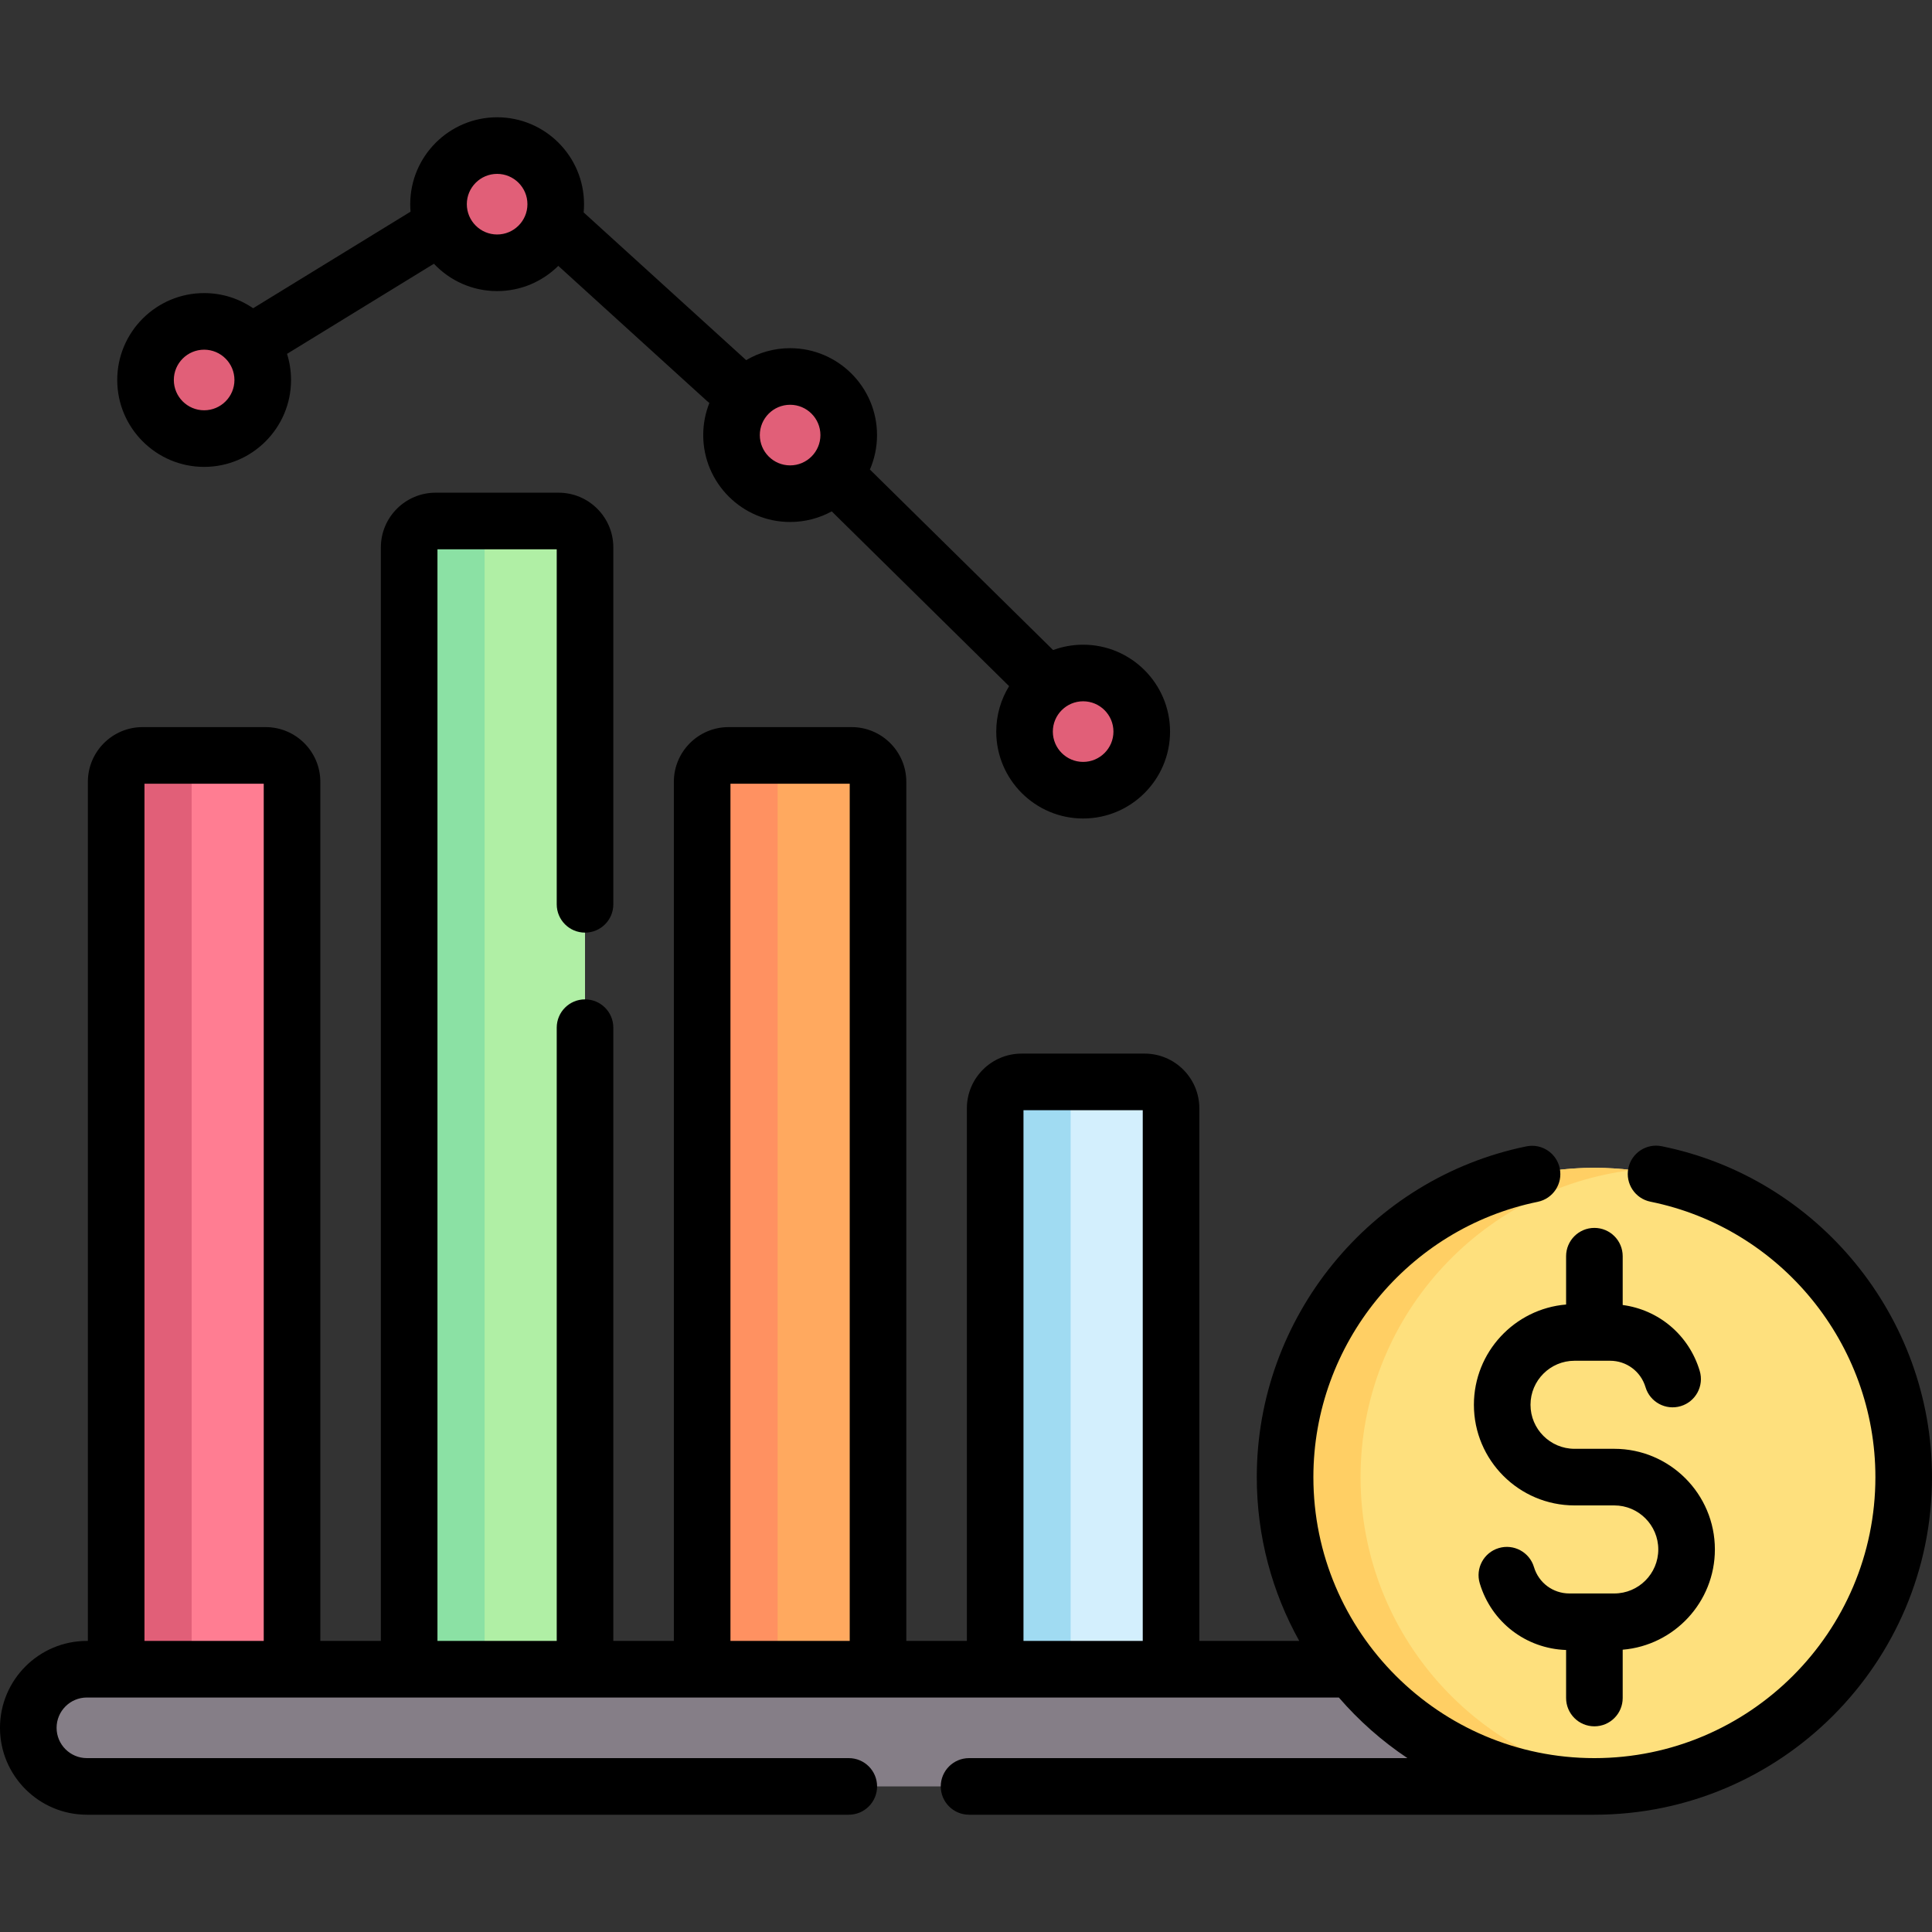 <svg id="Capa_1" enable-background="new 0 0 512.037 512.037" height="512" viewBox="0 0 512.037 512.037" width="512" xmlns="http://www.w3.org/2000/svg"><rect x="0" y="0" width="512.037" height="512.037" fill="#333333" stroke="none"/><g><g><g><path d="m310.362 442.392h-46.609v-148.656c0-3.866 3.134-7 7-7h32.609c3.866 0 7 3.134 7 7z" fill="#d3effd"/><path d="m290.753 286.736h-20c-3.866 0-7 3.134-7 7v148.656h20v-148.656c0-3.866 3.134-7 7-7z" fill="#a0dbf2"/><path d="m155.05 442.392h-46.609v-297.312c0-3.866 3.134-7 7-7h32.609c3.866 0 7 3.134 7 7z" fill="#b0efa5"/><path d="m135.441 138.08h-20c-3.866 0-7 3.134-7 7v297.312h20v-297.312c0-3.866 3.134-7 7-7z" fill="#8be1a4"/><path d="m77.399 442.392h-46.609v-235.187c0-3.866 3.134-7 7-7h32.609c3.866 0 7 3.134 7 7z" fill="#ff7d92"/><path d="m57.79 200.205h-20c-3.866 0-7 3.134-7 7v235.188h20v-235.188c0-3.866 3.134-7 7-7z" fill="#e15f78"/><path d="m232.702 442.392h-46.609v-235.187c0-3.866 3.134-7 7-7h32.609c3.866 0 7 3.134 7 7z" fill="#ffa95f"/><path d="m213.093 200.205h-20c-3.866 0-7 3.134-7 7v235.188h20v-235.188c0-3.866 3.134-7 7-7z" fill="#ff9161"/><path d="m35.242 457.923c0-8.578 6.953-15.531 15.531-15.531h-27.742c-8.578 0-15.531 6.954-15.531 15.531 0 8.578 6.953 15.531 15.531 15.531h27.742c-8.577 0-15.531-6.953-15.531-15.531z" fill="#6f6571"/><g><circle cx="422.561" cy="391.479" fill="#fee07d" r="81.975"/><path d="m360.586 391.479c0-41.889 31.418-76.439 71.975-81.371-3.278-.399-6.615-.604-10-.604-45.274 0-81.975 36.702-81.975 81.975s36.702 81.975 81.975 81.975c3.385 0 6.722-.205 10-.604-40.557-4.932-71.975-39.482-71.975-81.371z" fill="#ffcf64"/><path d="m358.309 442.392h-335.278c-8.578 0-15.531 6.954-15.531 15.531 0 8.578 6.953 15.531 15.531 15.531h396.052c.355 0 .707-.012 1.055-.036-25.048-.726-47.28-12.69-61.829-31.026z" fill="#857e87"/></g><g fill="#e15f78"><circle cx="131.754" cy="54.114" r="15.531"/><circle cx="209.405" cy="115.309" r="15.531"/><circle cx="54.102" cy="100.707" r="15.531"/><circle cx="287.065" cy="193.894" r="15.531"/></g></g></g><g><path d="m54.102 123.739c12.7 0 23.032-10.332 23.032-23.032 0-2.412-.373-4.738-1.064-6.924l38.928-23.882c4.203 4.458 10.16 7.245 16.756 7.245 6.315 0 12.044-2.555 16.209-6.685 41.91 38.065 39.39 35.856 40.045 36.329-1.053 2.636-1.633 5.511-1.633 8.519 0 12.7 10.332 23.031 23.031 23.031 3.992 0 7.749-1.021 11.026-2.815l47.01 46.323c-2.161 3.507-3.408 7.633-3.408 12.046 0 12.7 10.332 23.032 23.031 23.032 12.7 0 23.032-10.332 23.032-23.032s-10.332-23.031-23.032-23.031c-2.797 0-5.479.501-7.961 1.419l-48.554-47.844c1.214-2.8 1.887-5.887 1.887-9.129 0-12.7-10.332-23.032-23.031-23.032-4.251 0-8.237 1.158-11.659 3.175-.099-.101-.201-.199-.307-.295l-42.757-38.859c.068-.719.103-1.448.103-2.184 0-12.7-10.332-23.032-23.031-23.032-12.7 0-23.032 10.332-23.032 23.032 0 .669.029 1.332.085 1.986l-41.72 25.595c-3.7-2.535-8.173-4.019-12.986-4.019-12.699 0-23.031 10.332-23.031 23.031s10.331 23.032 23.031 23.032zm232.962 62.124c4.429 0 8.032 3.603 8.032 8.031 0 4.429-3.604 8.032-8.032 8.032s-8.031-3.603-8.031-8.032c0-4.428 3.603-8.031 8.031-8.031zm-77.659-78.586c4.429 0 8.031 3.603 8.031 8.032 0 4.428-3.603 8.031-8.031 8.031s-8.031-3.603-8.031-8.031c0-4.429 3.603-8.032 8.031-8.032zm-77.651-61.194c4.429 0 8.031 3.603 8.031 8.032 0 4.428-3.603 8.031-8.031 8.031-4.437 0-8.032-3.613-8.032-8.031 0-4.429 3.603-8.032 8.032-8.032zm-77.652 46.593c4.436 0 8.032 3.611 8.032 8.031 0 4.429-3.604 8.032-8.032 8.032s-8.031-3.603-8.031-8.032c-.001-4.428 3.602-8.031 8.031-8.031z"/><path d="m390.628 372.311c0 14.705 11.964 26.668 26.669 26.668h10.529c6.434 0 11.668 5.234 11.668 11.668s-5.234 11.668-11.668 11.668h-11.876c-4.369 0-8.148-2.812-9.404-6.998-1.189-3.967-5.376-6.217-9.339-5.028-3.968 1.19-6.219 5.372-5.028 9.339 3.089 10.294 12.218 17.3 22.883 17.67v12.729c0 4.142 3.357 7.5 7.5 7.5s7.5-3.358 7.5-7.5v-12.807c13.663-1.139 24.433-12.623 24.433-26.575 0-14.705-11.963-26.668-26.668-26.668h-10.529c-6.435 0-11.669-5.234-11.669-11.668s5.234-11.668 11.669-11.668h9.407c4.369 0 8.148 2.812 9.404 6.998 1.19 3.968 5.375 6.219 9.339 5.028 3.968-1.19 6.219-5.372 5.028-9.339-2.848-9.49-10.829-16.186-20.414-17.464v-12.935c0-4.142-3.357-7.5-7.5-7.5s-7.5 3.358-7.5 7.5v12.807c-13.664 1.139-24.434 12.622-24.434 26.575z"/><path d="m440.393 303.782c-4.059-.822-8.017 1.804-8.838 5.864-.822 4.06 1.804 8.017 5.863 8.838 34.546 6.989 59.619 37.688 59.619 72.995 0 41.066-33.409 74.476-74.476 74.476s-74.476-33.41-74.476-74.476c0-35.227 25.006-65.912 59.458-72.962 4.058-.83 6.674-4.793 5.844-8.851-.831-4.059-4.79-6.679-8.852-5.844-41.4 8.472-71.45 45.337-71.45 87.657 0 15.743 4.087 30.549 11.255 43.413h-26.48v-141.156c0-7.995-6.505-14.5-14.5-14.5h-32.608c-7.995 0-14.5 6.505-14.5 14.5v141.156h-16.051v-227.687c0-7.995-6.505-14.5-14.5-14.5h-32.609c-7.995 0-14.5 6.505-14.5 14.5v227.688h-16.042v-162.532c0-4.142-3.357-7.5-7.5-7.5s-7.5 3.358-7.5 7.5v162.531h-31.609v-289.312h31.609v94.095c0 4.142 3.357 7.5 7.5 7.5s7.5-3.358 7.5-7.5v-94.595c0-7.995-6.505-14.5-14.5-14.5h-32.609c-7.995 0-14.5 6.505-14.5 14.5v289.812h-16.043v-227.687c0-7.995-6.505-14.5-14.5-14.5h-32.608c-7.995 0-14.5 6.505-14.5 14.5v227.688h-.259c-12.699-.001-23.031 10.331-23.031 23.03s10.332 23.031 23.031 23.031h201.925c4.143 0 7.5-3.358 7.5-7.5s-3.357-7.5-7.5-7.5h-201.925c-4.429 0-8.031-3.603-8.031-8.031s3.603-8.031 8.031-8.031h331.806c5.3 6.136 11.417 11.548 18.182 16.063h-116.188c-4.143 0-7.5 3.358-7.5 7.5s3.357 7.5 7.5 7.5h165.73c49.337 0 89.476-40.139 89.476-89.476 0-42.416-30.131-79.298-71.644-87.697zm-370.495 131.11h-31.608v-227.187h31.608zm155.304 0h-31.609v-227.187h31.609zm77.659 0h-31.608v-140.656h31.608z"/></g></g></svg>